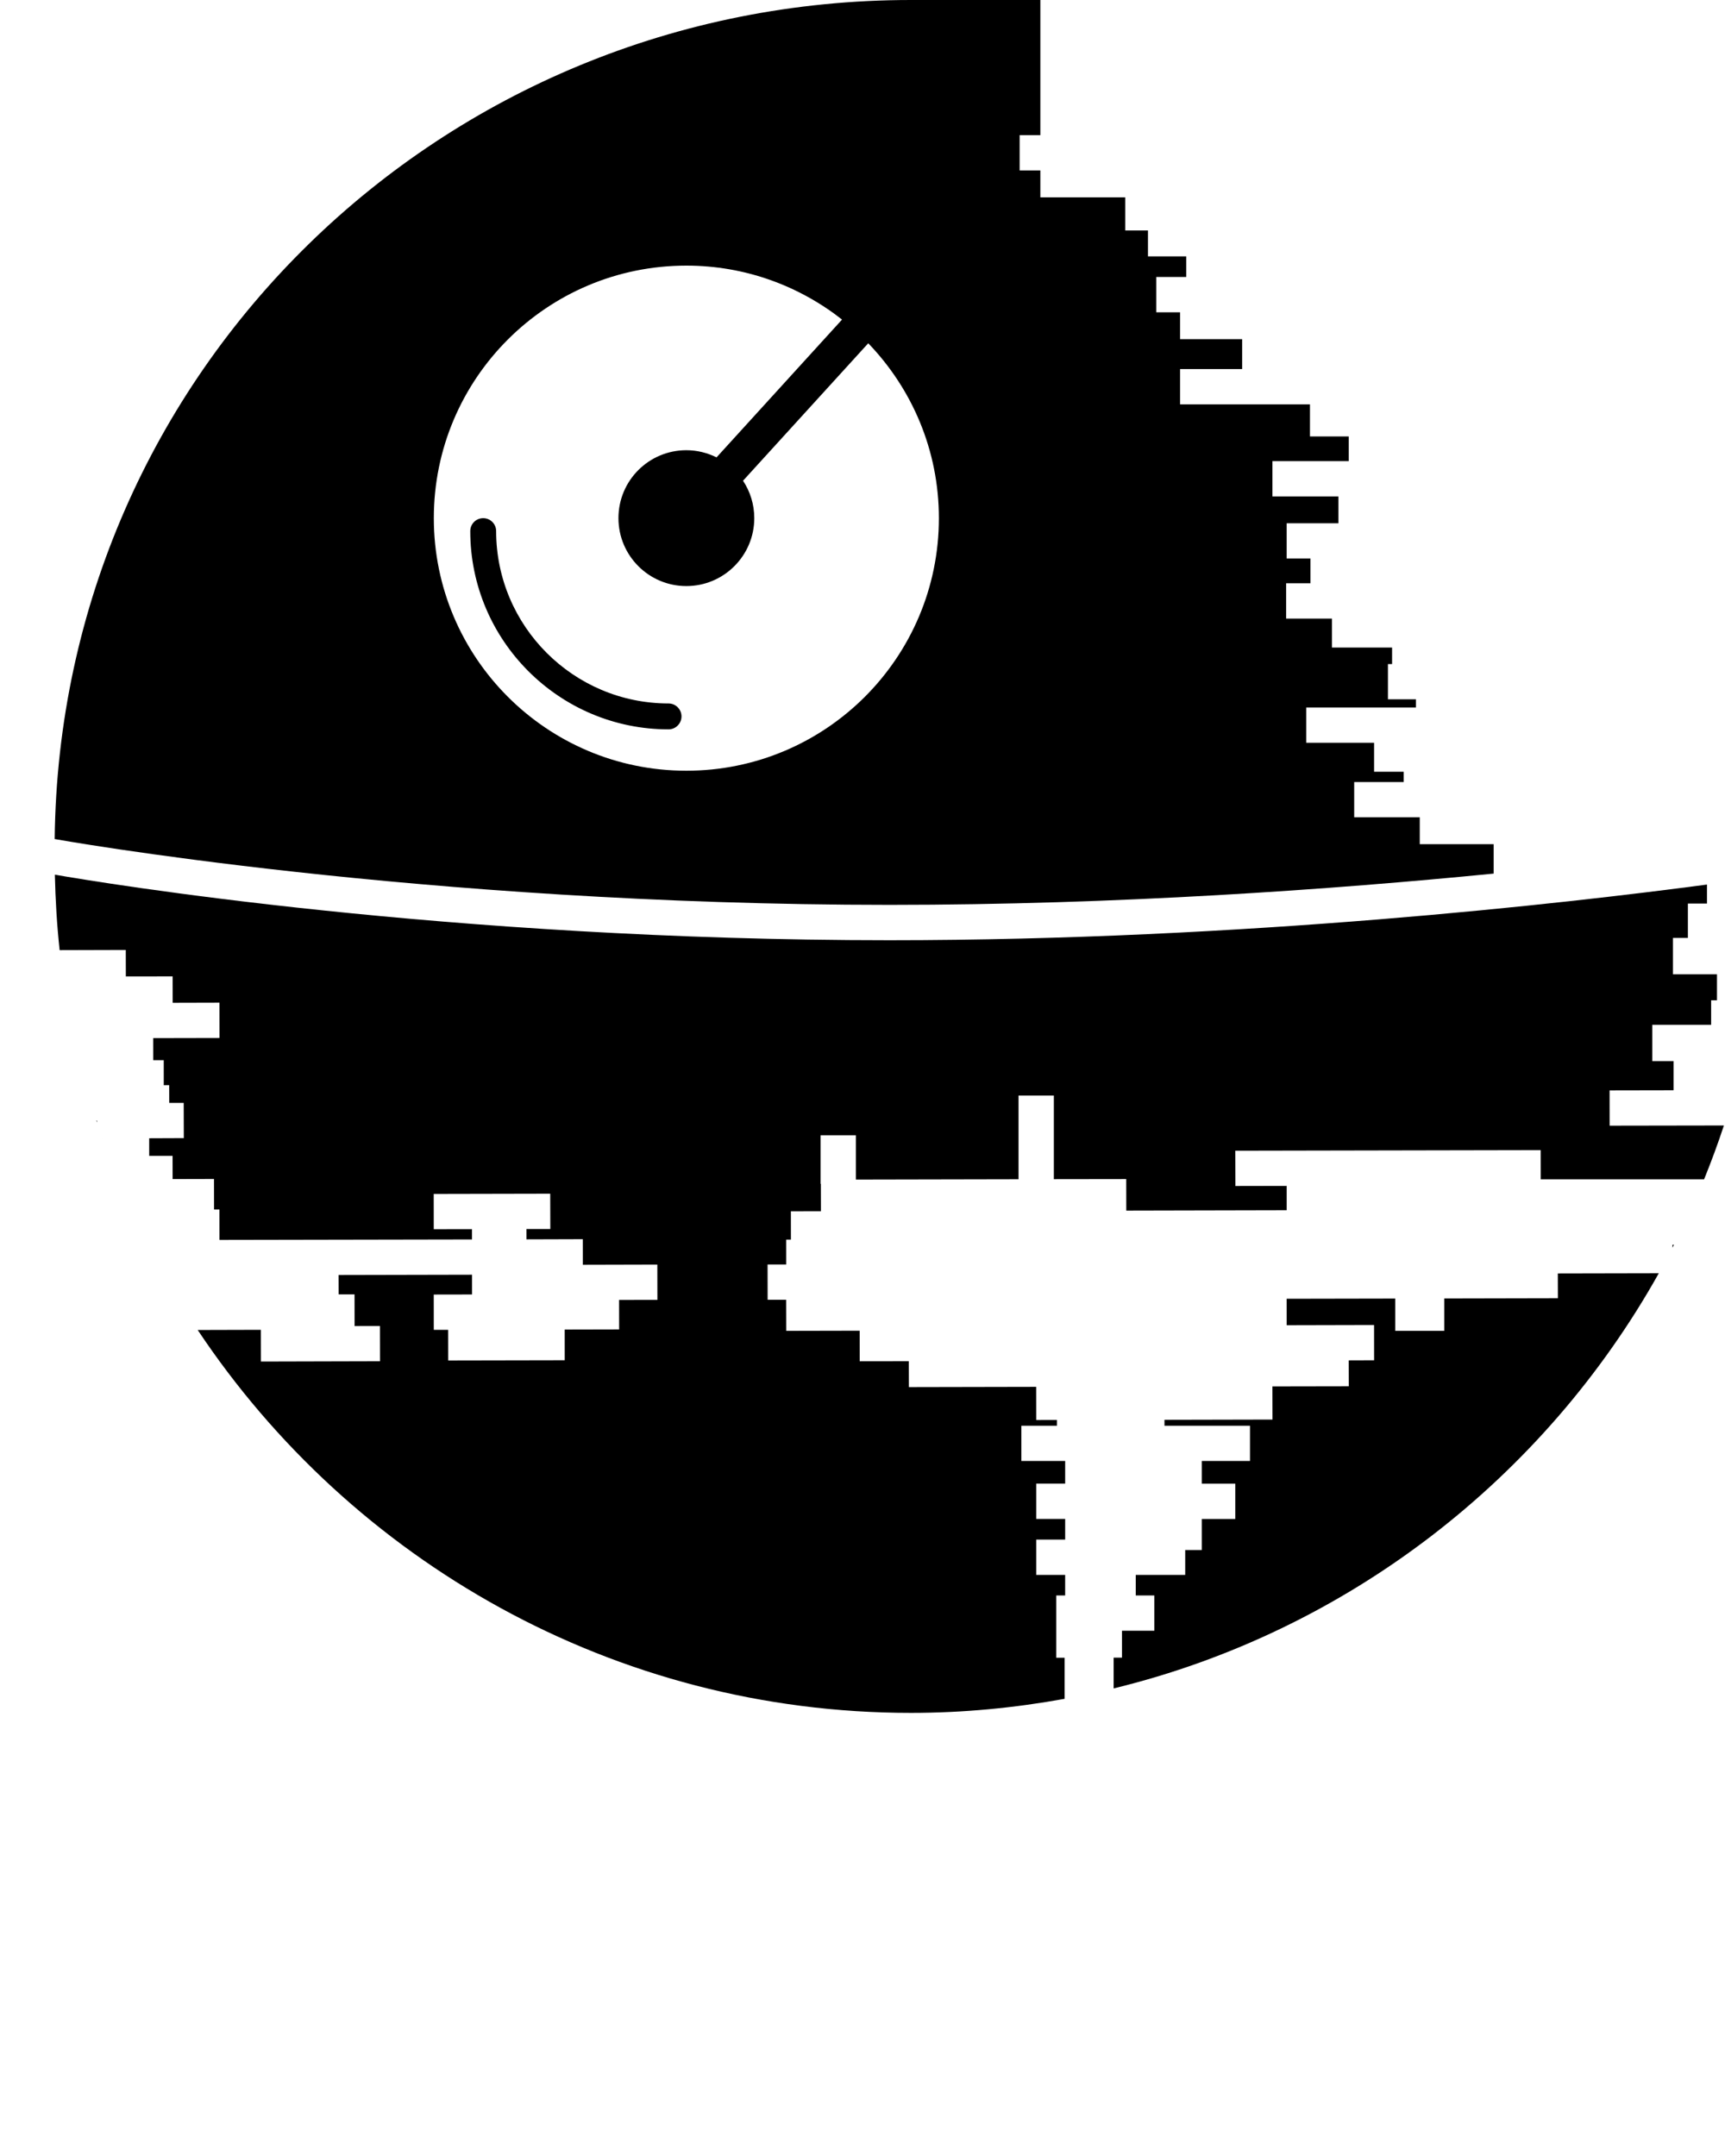 <svg xmlns="http://www.w3.org/2000/svg" xmlns:xlink="http://www.w3.org/1999/xlink" version="1.1" x="0px" y="0px" viewBox="0 0 100 125" enable-background="new 0 0 100 100" xml:space="preserve">
	<path fill="#000000" d="M65.043,94.545v1.561h-0.484v0.953v0.607v0.225c13.56-3.303,24.955-12.188,31.604-24.072l-5.855,0.012  l0.004,1.436l-6.584,0.014v1.88h-2.843v-1.873L74.589,75.3l0.001,1.532l5.066-0.012l0.002,2.046l-1.471,0.005l0.004,1.503  l-4.428,0.008l0.004,1.921l-6.261,0.014v0.345h4.957v2.043h-2.796v1.313h1.943v2.049h-1.943v1.799h-0.96v1.443H65.84V92.5h1.077  v2.047h-1.874V94.545z" />
	<polygon fill="#000000" points="5.935,65.999 5.932,65.999 5.935,66.007 " />
	<path fill="#000000" d="M97.038,72.171h-0.083v0.166C96.982,72.282,97.012,72.227,97.038,72.171z" />
	<path fill="#000000" d="M5.621,64.97H5.584c0.012,0.037,0.025,0.071,0.037,0.105V64.97z" />
	<path fill="#000000" d="M38.756,40.785c-5.509,0-9.994-4.483-9.994-9.993c0-0.415-0.335-0.75-0.75-0.75s-0.75,0.334-0.75,0.75  c0,6.339,5.156,11.495,11.494,11.495c0.414,0,0.751-0.337,0.751-0.751C39.507,41.123,39.17,40.785,38.756,40.785z" />
	<path fill="#000000" d="M82.305,48.945v-1.561h-3.801V45.34h2.87v-0.595h-1.717v-1.681h-3.931v-2.046h6.358v-0.475h-1.624V38.5H80.7  v-0.956h-3.486v-1.679h-2.655v-2.048h1.41v-1.435h-1.38v-2.043h3.001v-1.555h-3.826v-2.048h4.424v-1.433h-2.248v-1.859H68.41v-2.046  h3.599v-1.733H68.41v-1.559h-1.381v-2.048h1.74v-1.194h-2.22v-1.501H65.23v-1.919h-4.92v-1.56h-1.201V7.836h1.201V0h-7.502  C25.612,0,3.461,21.514,3.17,48.646c0,0,21.178,3.816,48.398,3.816c13.234,0,25.684-0.892,35.021-1.813v-1.704H82.305z   M39.789,44.685c-8.086,0-14.64-6.559-14.64-14.642c0-8.088,6.554-14.643,14.64-14.643c3.409,0,6.538,1.174,9.025,3.128  l-7.275,7.989c-0.528-0.26-1.121-0.415-1.75-0.415c-2.175,0-3.937,1.761-3.937,3.938c0,2.174,1.762,3.939,3.937,3.939  c2.174,0,3.937-1.766,3.937-3.939c0-0.8-0.241-1.549-0.652-2.168l7.259-7.97c2.532,2.631,4.095,6.199,4.095,10.141  C54.428,38.126,47.875,44.685,39.789,44.685z" />
	<path fill="#000000" d="M93.309,63.218l3.709-0.007v-1.689h-1.233v-2.106h3.411v-1.42h0.339v-1.509h-2.552v-2.108h0.865v-1.993  h1.107v-1.101c-8.16,1.086-26.834,3.227-47.387,3.227c-25.656,0-45.738-3.337-48.388-3.8c0.033,1.477,0.121,2.932,0.277,4.375  l3.835-0.011l0.003,1.536l2.712-0.004l0.002,1.533l2.714-0.007l0.003,2.046l-3.845,0.008l0.002,1.279h0.609l0.001,1.45l0.315-0.002  l0.002,1.03h0.839l0.006,2.041l-2.007,0.008v1.021l1.356-0.002l0.002,1.348l2.399-0.006l0.003,1.771h0.313l0.002,1.762l14.639-0.027  v-0.598l-2.217,0.004l-0.002-2.045l6.754-0.014l0.005,2.048H30.52l0.001,0.599l3.266-0.01l0.001,1.485l4.318-0.011l0.004,2.047  l-2.221,0.001l0.003,1.711l-3.155,0.007l0.001,1.779l-6.755,0.013L25.98,77.1h-0.833l-0.002-2.045l2.221-0.004l-0.001-1.146  l-7.738,0.017l0.003,1.124l0.923-0.002l0.003,1.835l1.469-0.002l0.004,2.045l-6.903,0.018l-0.003-1.84l-3.662,0.01  c8.904,13.369,24.112,22.199,41.346,22.199c3.043,0,6.016-0.291,8.908-0.814v-0.825v-0.606v-0.953H61.23v-1.562v-0.487v-1.56h0.518  v-1.192H60.07V89.26h1.679v-1.195H60.07v-2.049h1.679v-1.313h-2.541v-2.043h2.062v-0.333L60.07,82.33l-0.002-1.924l-7.379,0.015  l-0.004-1.501l-2.847,0.004l-0.002-1.773l-4.256,0.009l-0.004-1.802H44.5l-0.003-2.047h1.081l-0.001-1.441h0.273l-0.002-1.643  l1.743-0.004l-0.004-1.588h-0.016V65.82h2.045v2.57l9.429-0.019v-4.854h2.048v4.85l4.196-0.006l0.003,1.828l9.298-0.021v-1.412  l-2.974,0.006l-0.005-2.046l17.703-0.034l0.002,1.695h9.471c0.416-1.025,0.802-2.068,1.15-3.124l-6.625,0.011L93.309,63.218z" />
</svg>

